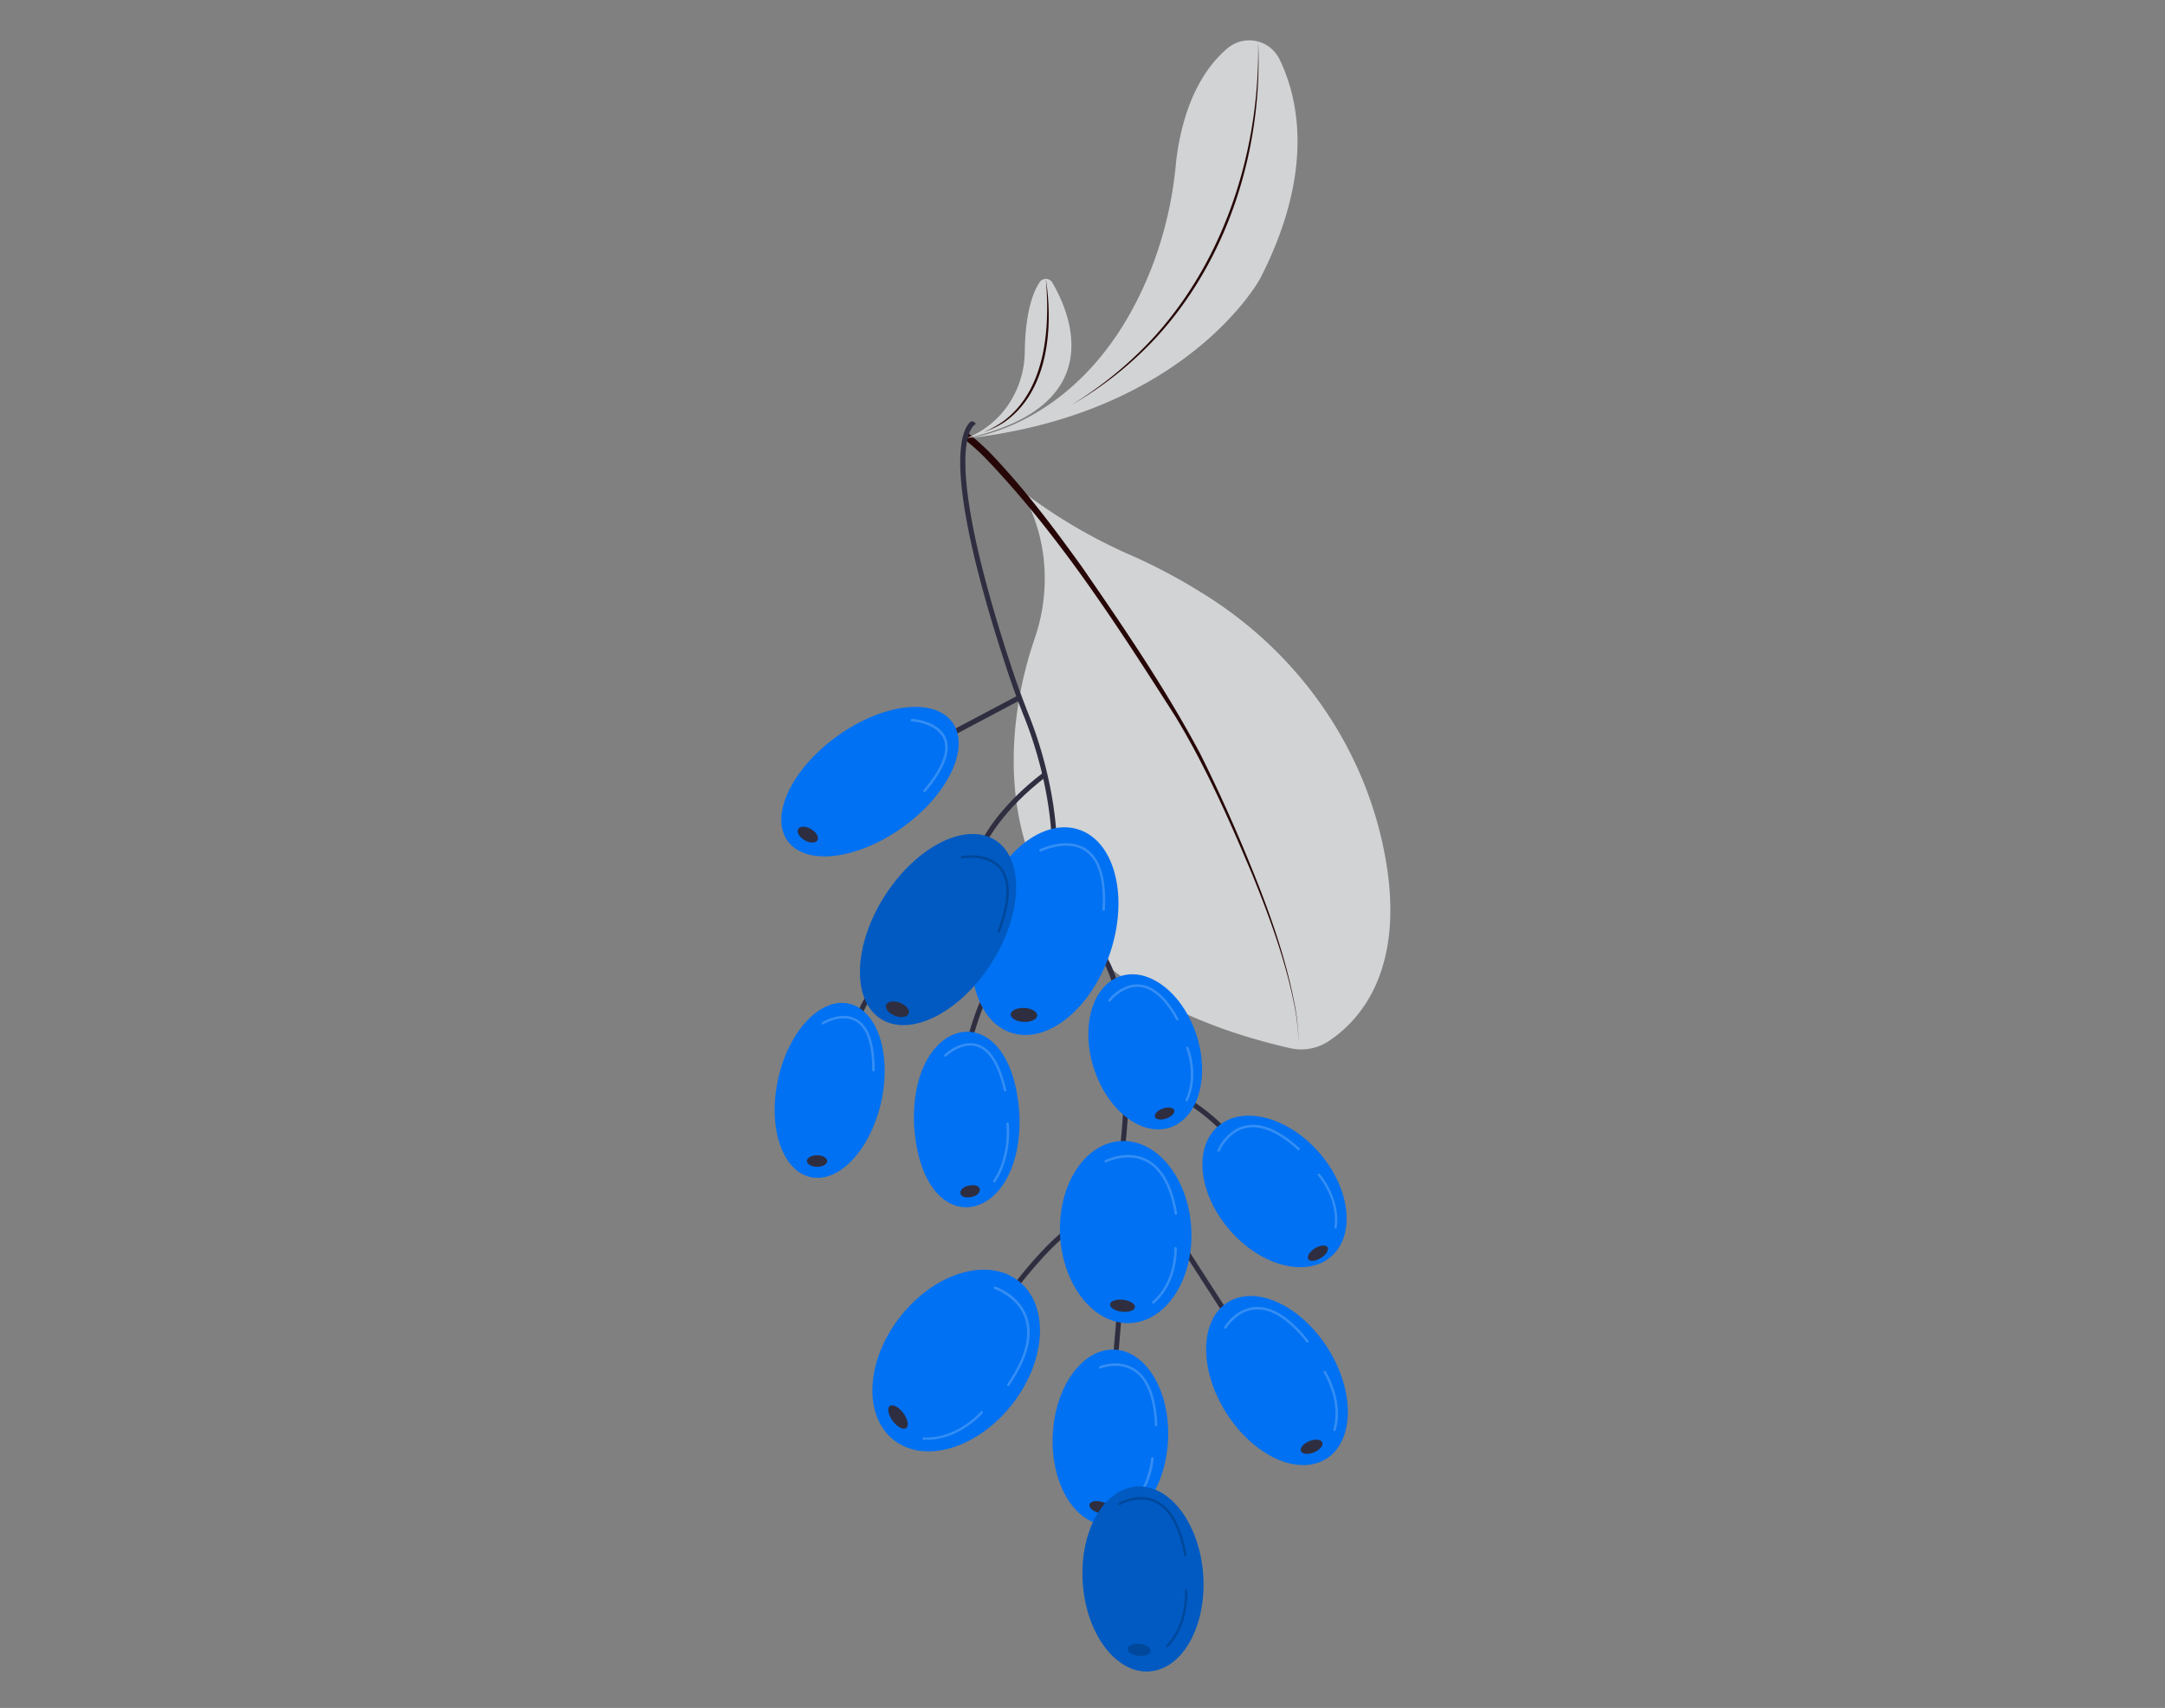  <!DOCTYPE svg PUBLIC "-//W3C//DTD SVG 1.1//EN" "http://www.w3.org/Graphics/SVG/1.1/DTD/svg11.dtd">
<svg xmlns="http://www.w3.org/2000/svg" viewBox="0 0 865.76 682.89">
<rect x="0" y="0" width="865.76" height="682.89" fill="#808080" stroke="none"/>
<defs>
<style xmlns="http://www.w3.org/1999/xhtml">*, ::after, ::before { box-sizing: border-box; }
img, svg { vertical-align: middle; }
</style>
<style xmlns="http://www.w3.org/1999/xhtml">*, body, html { -webkit-font-smoothing: antialiased; }
img, svg { max-width: 100%; }
</style>
</defs>
<path d="M407.68,195.6s7.49,9.8,9.61,27.23a73.73,73.73,0,0,1-3.67,32.89c-9.32,27.1-35.51,131.8,102.22,163.36a19.94,19.94,0,0,0,15.36-2.72c12.14-7.93,32.17-28.83,22-77.51-8.62-41.33-34.07-77.09-69.58-99.92a231.13,231.13,0,0,0-30-16.33A211.78,211.78,0,0,1,407.68,195.6Z" fill="#d1d3d4"/>
<path d="M386.6,172.74a102.09,102.09,0,0,1,13.06,12.31c12,13,22.62,27.2,32.94,41.54,16.71,24.18,33.34,48.56,47.21,74.5,7.9,15.79,15.07,31.92,21.64,48.3s12.44,33.08,15.91,50.4a92,92,0,0,1,1.94,17.5,91.77,91.77,0,0,0-2.12-17.47c-3.64-17.25-9.8-33.85-16.41-50.16-9.11-21.6-18.6-43.19-30.79-63.26-22.82-35.74-46-71.84-75.35-102.63a82.44,82.44,0,0,0-9.62-8.6l1.59-2.43Z" fill="#260606"/>
<path d="M385.87,175.38c-1,.21,8.79-2,16.53-12.39a38.55,38.55,0,0,0,7.4-22.53c.08-7.37,1-20.14,5.92-27.6a3,3,0,0,1,5.11.16C427.68,124.68,444.63,162.48,385.87,175.38Z" fill="#d1d3d4"/>
<path d="M385.87,175.38s50.53-3.92,75.46-70.46a153.54,153.54,0,0,0,8.83-38.77c1.21-12.22,5.52-34.05,20.76-46.89a13.46,13.46,0,0,1,20.73,4.43c7.41,15.13,14.42,44.64-7.8,87.83C503.85,111.52,474.58,165.66,385.87,175.38Z" fill="#d1d3d4"/>
<path d="M503.12,16.61C505,59.29,491.27,103.7,462,135.32a145.46,145.46,0,0,1-33.52,26.58,152.77,152.77,0,0,0,32.95-27.1C490.28,103,503.88,59.13,503.12,16.61Z" fill="#260606"/>
<path d="M418.21,111.53c3.06,19.63,1,45.24-16.83,57.41a36.19,36.19,0,0,1-8.1,3.84,39.14,39.14,0,0,0,7.82-4.25c17.18-12.64,18.85-37.38,17.11-57Z" fill="#260606"/>
<path d="M406.38,515.56l-1.6-1.19c.51-.69,12.64-16.95,23.34-24.45l1.15,1.64C418.83,498.87,406.5,515.39,406.38,515.56Z" fill="#2f2e41" data-secondary="true"/>
<rect x="438.06" y="534.26" width="17.39" height="2" transform="translate(-123.74 936.04) rotate(-85.24)" fill="#2f2e41" data-secondary="true"/>
<rect x="481.27" y="498.32" width="2" height="28.53" transform="translate(-200.79 343) rotate(-32.8)" fill="#2f2e41" data-secondary="true"/>
<path d="M449.84,460.05l-2-.21c7.26-67.57-11.17-81.68-11.36-81.81l1.16-1.64C438.45,377,457.26,391,449.84,460.05Z" fill="#2f2e41" data-secondary="true"/>
<path d="M493.71,459.2c-7-12-23.79-20.91-23.95-21l.92-1.77c.71.37,17.44,9.23,24.76,21.76Z" fill="#2f2e41" data-secondary="true"/>
<path d="M422.08,354.25l-2-.22c3.22-28.93-6.18-56.49-10.37-67-2.63-6.59-5.13-13.49-7.43-20.51-22.44-68.41-19.45-89.51-15.67-96a7.75,7.75,0,0,1,1.22-1.64,1.38,1.38,0,0,1,2.32.73h0l-.2-1,.23,1s-1,.31-2,2.25c-2.76,5.2-6.7,24.77,16,94,2.29,7,4.78,13.84,7.39,20.39C415.82,296.94,425.34,324.87,422.08,354.25Z" fill="#2f2e41" data-secondary="true"/>
<polygon points="379.44 295.03 378.21 293.33 406.98 278.1 408.21 279.8 379.44 295.03" fill="#2f2e41" data-secondary="true"/>
<path d="M394.68,336.48l-1.8-.87c.26-.54,6.59-13.26,24.36-26.75l1.21,1.59C401.09,323.63,394.74,336.35,394.68,336.48Z" fill="#2f2e41" data-secondary="true"/>
<path d="M344.43,406.92l-1.95-.45c.11-.48,2.87-11.77,18.85-24.27l1.23,1.58C347.19,395.8,344.46,406.81,344.43,406.92Z" fill="#2f2e41" data-secondary="true"/>
<path d="M388.9,415.34l-1.92-.56c4-13.69,5.85-16,6-16.28l1.52,1.31C394.47,399.9,392.71,402.22,388.9,415.34Z" fill="#2f2e41" data-secondary="true"/>
<ellipse cx="331.76" cy="435.94" rx="35.52" ry="21.11" transform="translate(-165.44 665.94) rotate(-77.55)" fill="#0071f2" data-primary="true"/>
<ellipse cx="326.75" cy="464.24" rx="2.33" ry="4.06" transform="translate(-139.21 788.53) rotate(-89.7)" fill="#2f2e41" data-secondary="true"/>
<g opacity="0.2">
<path d="M349.29,428.38h0a.5.5,0,0,1-.5-.5c0-10.43-2.24-17-6.72-19.53-5.52-3.13-12.67,1.11-12.74,1.15a.5.5,0,0,1-.69-.17.5.5,0,0,1,.17-.68c.31-.19,7.72-4.59,13.75-1.18,4.82,2.73,7.25,9.59,7.23,20.41A.5.5,0,0,1,349.29,428.38Z" fill="#fff"/>
</g>
<ellipse cx="347.89" cy="312.55" rx="40.59" ry="22.43" transform="translate(-117.01 261.8) rotate(-35.71)" fill="#0071f2" data-primary="true"/>
<ellipse cx="323.03" cy="333.7" rx="2.58" ry="4.46" transform="translate(-128.33 443.15) rotate(-59.56)" fill="#2f2e41" data-secondary="true"/>
<g opacity="0.2">
<path d="M369.7,316.75a.47.47,0,0,1-.32-.12.51.51,0,0,1-.07-.71c7.37-8.74,10.05-15.64,8-20.49-2.66-6.25-12.53-7-12.63-7a.5.5,0,1,1,.06-1c.43,0,10.59.76,13.49,7.57,2.23,5.23-.5,12.48-8.13,21.54A.53.53,0,0,1,369.7,316.75Z" fill="#fff"/>
</g>
<ellipse cx="417.84" cy="372.27" rx="42.81" ry="27.46" transform="translate(-68.04 649.92) rotate(-71.44)" fill="#0071f2" data-primary="true"/>
<ellipse cx="409.43" cy="405.77" rx="2.79" ry="5.31" transform="translate(-14.87 795.96) rotate(-87.34)" fill="#2f2e41" data-secondary="true"/>
<g opacity="0.2">
<path d="M441.32,364.18h0a.5.5,0,0,1-.47-.53c.68-12-1.67-19.91-7-23.43-7.16-4.75-17.45.19-17.55.24a.5.5,0,1,1-.44-.9c.44-.21,10.89-5.25,18.54-.18,5.63,3.73,8.13,11.92,7.43,24.33A.51.51,0,0,1,441.32,364.18Z" fill="#fff"/>
</g>
<ellipse cx="457.95" cy="420.59" rx="21.57" ry="31.84" transform="translate(-107.32 161.58) rotate(-17.95)" fill="#0071f2" data-primary="true"/>
<ellipse cx="465.7" cy="445.2" rx="4.1" ry="2.11" transform="translate(-121.12 179.27) rotate(-19.33)" fill="#2f2e41" data-secondary="true"/>
<g opacity="0.2">
<path d="M470.78,408a.49.49,0,0,1-.44-.26c-4.52-8.29-9.47-12.7-14.73-13.13-6.64-.52-11.54,5.68-11.59,5.74a.5.5,0,0,1-.79-.61c.21-.28,5.27-6.71,12.46-6.12,5.61.45,10.84,5,15.53,13.64a.5.5,0,0,1-.21.68A.46.46,0,0,1,470.78,408Z" fill="#fff"/>
</g>
<g opacity="0.2">
<path d="M474.54,440.37a.54.54,0,0,1-.21-.05.49.49,0,0,1-.24-.66c4.53-9.84.27-20.38.23-20.49a.5.5,0,0,1,.93-.38c.18.45,4.45,11-.26,21.29A.49.49,0,0,1,474.54,440.37Z" fill="#fff"/>
</g>
<ellipse cx="509.67" cy="476.32" rx="23.66" ry="34.49" transform="translate(-187.51 452.24) rotate(-41.08)" fill="#0071f2" data-primary="true"/>
<ellipse cx="526.23" cy="498.71" rx="4.52" ry="2.28" transform="matrix(0.85, -0.53, 0.53, 0.85, -184.6, 356.07)" fill="#2f2e41" data-secondary="true"/>
<g opacity="0.2">
<path d="M487.31,460.45a.72.72,0,0,1-.19,0,.52.52,0,0,1-.27-.66c.14-.32,3.41-8,11.13-9.73,6.3-1.4,13.58,1.63,21.66,9a.5.5,0,0,1-.68.74c-7.82-7.14-14.81-10.09-20.77-8.76-7.21,1.6-10.38,9.06-10.41,9.14A.51.51,0,0,1,487.31,460.45Z" fill="#fff"/>
</g>
<g opacity="0.2">
<path d="M534.08,491.24H534a.51.51,0,0,1-.42-.57c1.68-11.2-6.43-20.53-6.51-20.62a.51.51,0,0,1,0-.71.49.49,0,0,1,.7.05c.09.09,8.5,9.76,6.75,21.43A.5.5,0,0,1,534.08,491.24Z" fill="#fff"/>
</g>
<ellipse cx="450.11" cy="492.65" rx="26.26" ry="36.44" transform="translate(-25.29 24.36) rotate(-3.02)" fill="#0071f2" data-primary="true"/>
<ellipse cx="448.85" cy="522.03" rx="2.4" ry="5.02" transform="translate(-121.69 907.35) rotate(-83.34)" fill="#2f2e41" data-secondary="true"/>
<g opacity="0.2">
<path d="M470.22,485.72a.49.49,0,0,1-.49-.42c-1.77-10.87-5.67-17.91-11.59-20.9-7.46-3.78-15.66.33-15.74.37a.5.5,0,0,1-.46-.89c.36-.18,8.73-4.38,16.65-.38,6.22,3.15,10.3,10.43,12.12,21.64a.49.49,0,0,1-.41.57Z" fill="#fff"/>
</g>
<g opacity="0.2">
<path d="M461.18,521.25a.52.52,0,0,1-.38-.17.51.51,0,0,1,.05-.71c9.25-8,8.74-21.1,8.73-21.23a.5.5,0,0,1,.47-.52.48.48,0,0,1,.53.47c0,.14.55,13.66-9.07,22A.52.52,0,0,1,461.18,521.25Z" fill="#fff"/>
</g>
<ellipse cx="444.04" cy="574.69" rx="35.11" ry="23.08" transform="translate(-151.73 990.02) rotate(-87.19)" fill="#0071f2" data-primary="true"/>
<ellipse cx="439.94" cy="602.67" rx="2.3" ry="4.44" transform="translate(-258.01 866.54) rotate(-74.58)" fill="#2f2e41" data-secondary="true"/>
<g opacity="0.2">
<path d="M462.35,570.32a.5.5,0,0,1-.5-.48c-.46-11-3.34-18.34-8.56-21.69-6-3.84-13-1-13.11-1a.49.49,0,0,1-.65-.27.49.49,0,0,1,.27-.65c.31-.13,7.61-3,14,1.07,5.52,3.54,8.56,11.11,9,22.5a.5.5,0,0,1-.48.52Z" fill="#fff"/>
</g>
<g opacity="0.2">
<path d="M450.84,603.32a.49.49,0,0,1-.4-.2.5.5,0,0,1,.1-.7c8.88-6.67,9.76-19.22,9.77-19.34a.49.49,0,0,1,.53-.47.51.51,0,0,1,.47.53c0,.53-.91,13.13-10.17,20.08A.49.49,0,0,1,450.84,603.32Z" fill="#fff"/>
</g>
<ellipse cx="510.64" cy="552.05" rx="24.07" ry="36.96" transform="translate(-215.75 357.46) rotate(-32.24)" fill="#0071f2" data-primary="true"/>
<ellipse cx="524.5" cy="578.45" rx="4.61" ry="2.43" transform="translate(-178.33 238.24) rotate(-21.97)" fill="#2f2e41" data-secondary="true"/>
<g opacity="0.2">
<path d="M522.86,536.84a.48.48,0,0,1-.39-.19c-7.19-9.1-14.09-13.48-20.49-13.07-7.35.49-11.51,7.38-11.55,7.45a.51.51,0,0,1-.69.17.49.49,0,0,1-.17-.68c.17-.31,4.45-7.41,12.34-7.94,6.75-.45,13.94,4.07,21.34,13.45a.49.49,0,0,1-.08.7A.45.45,0,0,1,522.86,536.84Z" fill="#fff"/>
</g>
<g opacity="0.2">
<path d="M533.65,572.2l-.14,0a.51.51,0,0,1-.34-.62c3.28-11.31-3.74-22.56-3.81-22.67a.5.5,0,1,1,.84-.54c.07.12,7.34,11.74,3.93,23.49A.49.49,0,0,1,533.65,572.2Z" fill="#fff"/>
</g>
<ellipse cx="455.82" cy="629.87" rx="24.07" ry="36.96" transform="matrix(1, -0.07, 0.07, 1, -42.85, 33.35)" fill="#0071f2" data-primary="true"/>
<ellipse cx="455.82" cy="629.87" rx="24.07" ry="36.96" transform="matrix(1, -0.07, 0.07, 1, -42.85, 33.35)" opacity="0.2"/>
<ellipse cx="455.54" cy="659.69" rx="2.43" ry="4.61" transform="translate(-249.9 1040.55) rotate(-83.74)" opacity="0.2"/>
<g opacity="0.2">
<path d="M474,622.31a.49.49,0,0,1-.49-.41c-2-11.42-6-18.56-11.87-21.21-6.71-3.05-13.63,1-13.7,1.09a.5.5,0,1,1-.52-.85c.3-.18,7.43-4.42,14.63-1.16,6.17,2.8,10.36,10.19,12.44,22a.5.5,0,0,1-.4.58Z"/>
</g>
<g opacity="0.2">
<path d="M466.8,658.57a.49.49,0,0,1-.35-.15.49.49,0,0,1,0-.7c8.24-8.41,7.37-21.65,7.36-21.78a.51.51,0,0,1,.47-.54.53.53,0,0,1,.53.46c0,.14.91,13.82-7.64,22.56A.51.51,0,0,1,466.8,658.57Z"/>
</g>
<ellipse cx="382.37" cy="543.93" rx="40.42" ry="28.43" transform="translate(-281.6 509.14) rotate(-51.89)" fill="#0071f2" data-primary="true"/>
<ellipse cx="359.1" cy="566.55" rx="2.64" ry="5.49" transform="translate(-266.9 325.61) rotate(-36.58)" fill="#2f2e41" data-secondary="true"/>
<g opacity="0.2">
<path d="M403.23,554.15a.47.47,0,0,1-.28-.09.5.5,0,0,1-.13-.7c7.07-10.34,9.43-19.19,7-26.3-2.92-8.58-12-11.59-12.08-11.62a.5.5,0,0,1,.31-1c.39.12,9.62,3.18,12.72,12.23,2.54,7.44.15,16.59-7.12,27.21A.49.49,0,0,1,403.23,554.15Z" fill="#fff"/>
</g>
<g opacity="0.2">
<path d="M370.72,575.68c-.45,0-.9,0-1.35,0a.5.5,0,0,1,.06-1c13.14.74,22.66-10.15,22.76-10.27a.5.5,0,1,1,.75.66C392.85,565.14,383.64,575.68,370.72,575.68Z" fill="#fff"/>
</g>
<ellipse cx="376.38" cy="373.93" rx="42.48" ry="25.25" transform="matrix(0.54, -0.84, 0.84, 0.54, -142.22, 485.9)" fill="#0071f2" data-primary="true"/>
<ellipse cx="376.38" cy="373.93" rx="42.48" ry="25.25" transform="matrix(0.54, -0.84, 0.84, 0.54, -142.22, 485.9)" opacity="0.2"/>
<ellipse cx="358.88" cy="403.51" rx="2.79" ry="4.85" transform="translate(-145.97 595.2) rotate(-69.14)" fill="#2f2e41" data-secondary="true"/>
<g opacity="0.2">
<path d="M399.4,372.77l-.18,0a.51.51,0,0,1-.29-.65c4.42-11.7,4.64-20,.66-24.79-4.9-5.86-14.75-4.11-14.85-4.1a.49.49,0,0,1-.58-.4.5.5,0,0,1,.4-.58c.43-.08,10.51-1.88,15.8,4.43,4.22,5.05,4.06,13.72-.49,25.79A.52.52,0,0,1,399.4,372.77Z"/>
</g>
<path d="M407.63,445c2.13,44.85-38.69,53.45-42.09,5.21C363.41,405.37,404.23,396.78,407.63,445Z" fill="#0071f2" data-primary="true"/>
<path d="M387.67,474c5.34-1,5.55,3.82.53,4.65C382.87,479.62,382.65,474.82,387.67,474Z" fill="#2f2e41" data-secondary="true"/>
<g opacity="0.2">
<path d="M401.9,436.38a.49.49,0,0,1-.48-.39c-2.29-10.17-5.94-16.08-10.87-17.56-6.07-1.84-12.11,3.88-12.18,3.94a.49.49,0,0,1-.7,0,.5.5,0,0,1,0-.71c.26-.25,6.51-6.17,13.16-4.17,5.29,1.59,9.18,7.75,11.55,18.31a.5.5,0,0,1-.38.59Z" fill="#fff"/>
</g>
<g opacity="0.2">
<path d="M397.6,472.8a.47.47,0,0,1-.28-.09.5.5,0,0,1-.14-.69c6.71-9.93,5.25-22.47,5.23-22.6a.51.51,0,0,1,.43-.56.5.5,0,0,1,.56.44c0,.13,1.53,13-5.39,23.28A.49.49,0,0,1,397.6,472.8Z" fill="#fff"/>
</g>
</svg>